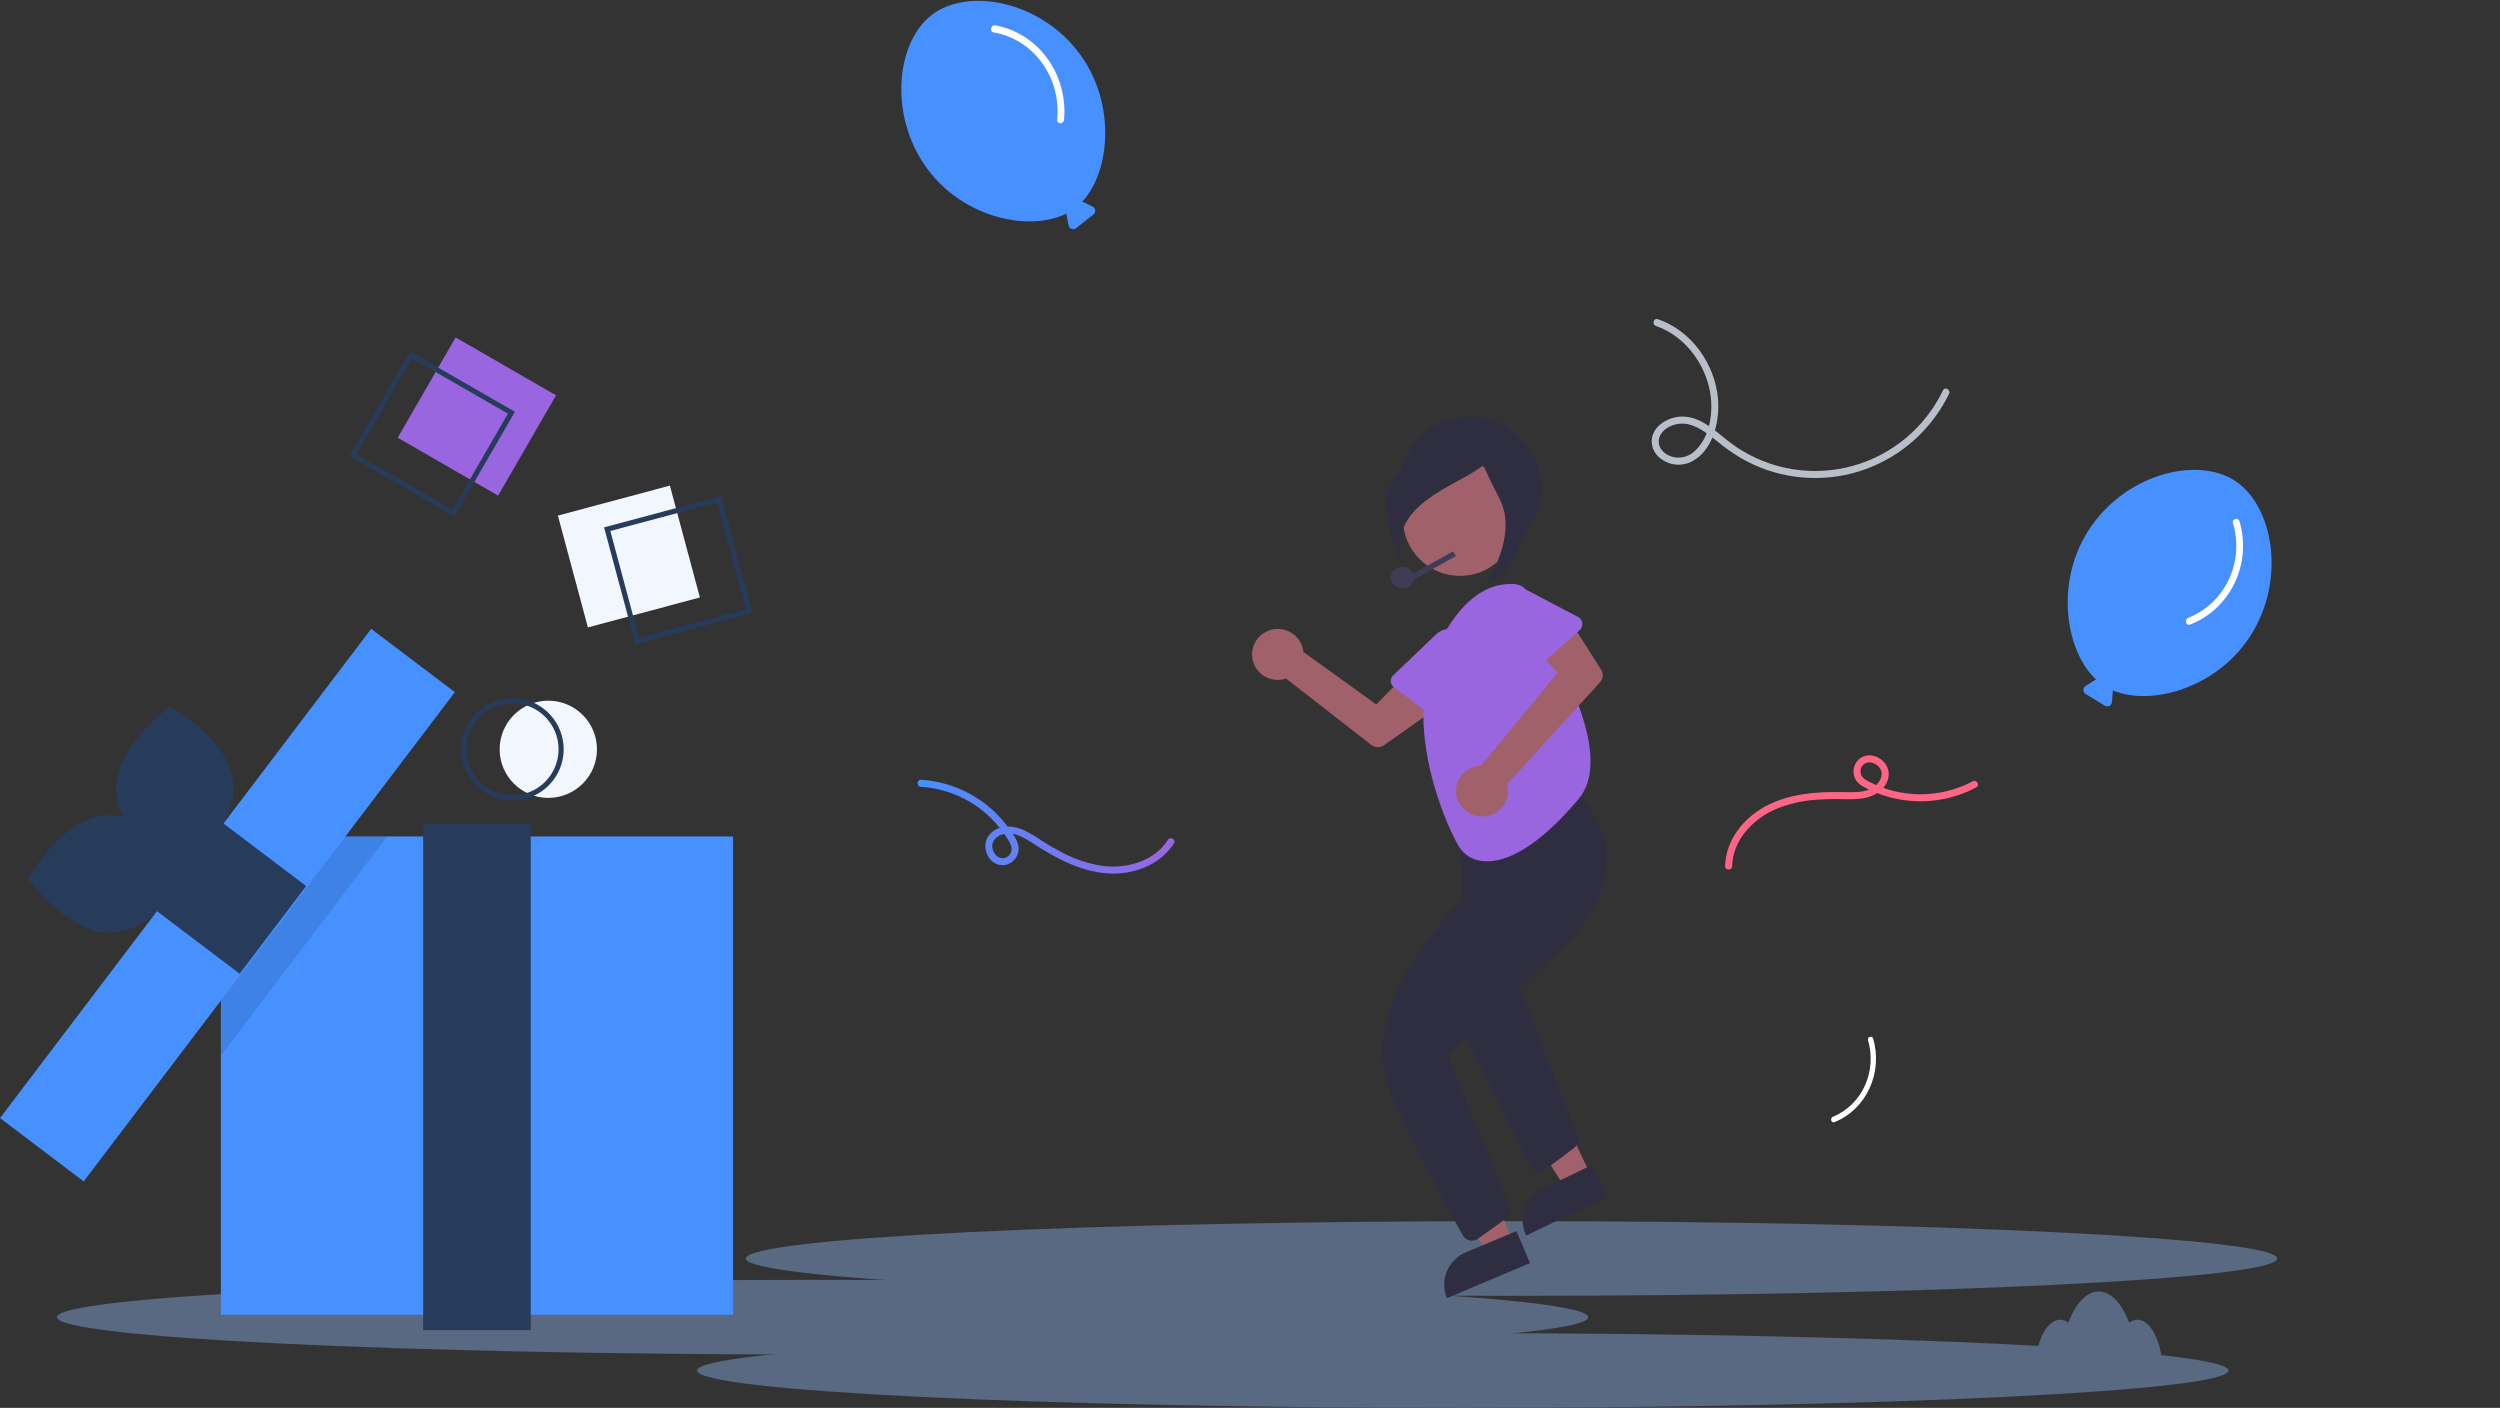 <svg width="776" height="437" viewBox="0 0 776 437" fill="none" xmlns="http://www.w3.org/2000/svg">
<rect x="0" y="0" width="776" height="437" fill="#333333" stroke="none"/>
<g clip-path="url(#clip0)">
<path d="M154.608 153.837L123.441 135.866L141.435 104.74L172.602 122.711L154.608 153.837Z" fill="#9966E0"/>
<path d="M141.039 160.325L159.829 127.823L127.284 109.058L108.494 141.561L141.039 160.325ZM157.657 128.405L140.457 158.156L110.666 140.979L127.866 111.228L157.657 128.405Z" fill="#273B5B"/>
<path d="M170.195 247.663C161.854 247.663 155.092 240.91 155.092 232.58C155.092 224.249 161.854 217.496 170.195 217.496C178.536 217.496 185.298 224.249 185.298 232.58C185.298 240.91 178.536 247.663 170.195 247.663Z" fill="#F2F7FF"/>
<path d="M159.067 248.456C162.211 248.456 165.285 247.525 167.899 245.781C170.513 244.036 172.551 241.556 173.754 238.655C174.958 235.754 175.273 232.562 174.659 229.482C174.046 226.402 172.532 223.573 170.308 221.352C168.085 219.132 165.252 217.62 162.168 217.007C159.084 216.394 155.888 216.709 152.983 217.911C150.078 219.112 147.595 221.147 145.848 223.758C144.101 226.369 143.168 229.439 143.168 232.579C143.173 236.789 144.85 240.824 147.83 243.801C150.81 246.778 154.852 248.452 159.067 248.456ZM159.067 218.29C161.896 218.29 164.663 219.128 167.016 220.698C169.369 222.268 171.203 224.5 172.286 227.111C173.369 229.722 173.652 232.595 173.1 235.367C172.548 238.139 171.185 240.685 169.184 242.683C167.183 244.682 164.633 246.043 161.858 246.594C159.082 247.146 156.205 246.863 153.591 245.781C150.976 244.699 148.742 242.868 147.17 240.518C145.597 238.168 144.758 235.405 144.758 232.579C144.763 228.791 146.272 225.159 148.954 222.48C151.636 219.801 155.273 218.294 159.067 218.29Z" fill="#273B5B"/>
<path d="M469.167 402.229C337.902 402.229 231.49 397.04 231.49 390.639C231.49 384.238 337.902 379.048 469.167 379.048C600.432 379.048 706.844 384.238 706.844 390.639C706.844 397.04 600.432 402.229 469.167 402.229Z" fill="#596982"/>
<path d="M255.337 420.442C124.072 420.442 17.66 415.252 17.66 408.851C17.66 402.45 124.072 397.261 255.337 397.261C386.602 397.261 493.014 402.45 493.014 408.851C493.014 415.252 386.602 420.442 255.337 420.442Z" fill="#596982"/>
<path d="M454.063 437C322.798 437 216.386 431.811 216.386 425.41C216.386 419.008 322.798 413.819 454.063 413.819C585.328 413.819 691.74 419.008 691.74 425.41C691.74 431.811 585.328 437 454.063 437Z" fill="#596982"/>
<path d="M68.558 259.634H227.539V408.087H68.558V259.634Z" fill="#4690FF"/>
<path d="M131.357 255.602H164.743V412.854H131.357V255.602Z" fill="#273B5B"/>
<path d="M639.449 409.639C640.386 409.659 641.291 409.982 642.029 410.56C644.228 404.666 647.632 400.879 651.456 400.879C655.28 400.879 658.683 404.666 660.882 410.56C661.62 409.982 662.525 409.659 663.462 409.639C667.806 409.639 671.328 417.091 671.328 426.283H631.583C631.583 417.091 635.105 409.639 639.449 409.639Z" fill="#596982"/>
<path d="M36.057 245.8C36.912 259.804 55.853 270.046 55.853 270.046C55.853 270.046 73.41 257.582 72.555 243.578C71.701 229.574 52.759 219.332 52.759 219.332C52.759 219.332 35.203 231.795 36.057 245.8Z" fill="#273B5B"/>
<path d="M35.199 289.494C49.224 288.684 59.538 269.799 59.538 269.799C59.538 269.799 47.113 252.227 33.088 253.037C19.063 253.846 8.749 272.731 8.749 272.731C8.749 272.731 21.173 290.303 35.199 289.494Z" fill="#273B5B"/>
<path opacity="0.1" d="M68.558 275.845V327.669L120.171 259.634H80.855L68.558 275.845Z" fill="black"/>
<path d="M-0 347.053L115.211 195.191L141.188 214.848L25.977 366.709L-0 347.053Z" fill="#4690FF"/>
<path d="M47.141 281.629L67.783 254.421L95.027 275.036L74.385 302.244L47.141 281.629Z" fill="#273B5B"/>
<path d="M217.246 185.453L182.484 194.755L173.169 160.038L207.932 150.736L217.246 185.453Z" fill="#F2F7FF"/>
<path d="M197.23 199.946L233.528 190.233L223.802 153.982L187.504 163.695L197.23 199.946ZM231.581 189.11L198.354 198.001L189.451 164.817L222.678 155.926L231.581 189.11Z" fill="#273B5B"/>
<path d="M698.601 197.25C709.788 179.65 705.523 156.811 693.629 149.165C681.735 141.52 659.333 147.216 648.146 164.816C637.792 181.107 641.212 202.218 650.661 210.98C650.479 211.009 650.305 211.073 650.147 211.168L647.38 212.912C647.169 213.045 646.995 213.23 646.875 213.449C646.755 213.669 646.693 213.915 646.695 214.166C646.696 214.416 646.762 214.662 646.884 214.88C647.007 215.098 647.183 215.281 647.395 215.411L653.337 219.052C653.549 219.182 653.791 219.256 654.04 219.265C654.289 219.275 654.536 219.221 654.758 219.107C654.98 218.994 655.17 218.825 655.309 218.618C655.448 218.41 655.531 218.17 655.552 217.921L655.825 214.648C655.832 214.533 655.826 214.419 655.806 214.306C667.684 219.319 688.224 213.576 698.601 197.25Z" fill="#4690FF"/>
<path d="M693.095 162.375C694.852 168.167 694.398 174.428 691.824 179.888C689.251 185.347 684.751 189.597 679.238 191.772C677.979 192.271 678.526 194.376 679.802 193.871C685.846 191.526 690.795 186.906 693.643 180.948C696.491 174.991 697.026 168.144 695.138 161.797C694.743 160.46 692.697 161.03 693.095 162.375Z" fill="white"/>
<path d="M456.359 173.694C468.594 173.694 478.512 163.776 478.512 151.541C478.512 139.306 468.594 129.388 456.359 129.388C444.124 129.388 434.205 139.306 434.205 151.541C434.205 163.776 444.124 173.694 456.359 173.694Z" fill="#2F2E41"/>
<path d="M493.703 364.676L485.768 368.641L467.119 339.05L478.83 333.196L493.703 364.676Z" fill="#A0616A"/>
<path d="M478.72 369.089L494.166 361.583L498.892 371.308L473.721 383.54C473.1 382.263 472.737 380.876 472.653 379.459C472.568 378.041 472.763 376.621 473.227 375.279C473.692 373.937 474.416 372.7 475.358 371.638C476.3 370.576 477.443 369.71 478.72 369.089Z" fill="#2F2E41"/>
<path d="M477.799 363.578C477.543 363.578 477.287 363.548 477.038 363.488C476.561 363.372 476.116 363.152 475.732 362.844C475.349 362.536 475.036 362.147 474.817 361.705L453.563 319.173C453.215 318.471 453.109 317.671 453.263 316.901C453.417 316.131 453.821 315.436 454.411 314.924L466.248 304.872C466.646 304.528 467.121 304.286 467.632 304.167C468.143 304.047 468.675 304.053 469.183 304.184C469.702 304.315 470.182 304.57 470.584 304.928C470.985 305.285 471.295 305.735 471.488 306.239L489.656 352.295C489.941 353.01 489.983 353.799 489.777 354.541C489.571 355.283 489.127 355.935 488.516 356.395L479.766 362.921C479.197 363.347 478.508 363.577 477.799 363.578Z" fill="#2F2E41"/>
<path d="M469.651 385.405L461.488 388.896L444.333 358.604L456.381 353.451L469.651 385.405Z" fill="#A0616A"/>
<path d="M454.895 388.776L470.72 382.107L474.919 392.071L449.13 402.939C448.578 401.631 448.29 400.227 448.281 398.807C448.273 397.387 448.544 395.979 449.079 394.664C449.614 393.349 450.403 392.152 451.401 391.142C452.399 390.131 453.586 389.328 454.895 388.776Z" fill="#2F2E41"/>
<path d="M456.888 385.099C456.31 385.099 455.742 384.946 455.242 384.655C454.742 384.364 454.329 383.946 454.044 383.443C451.052 378.155 442.95 363.458 432.365 341.229C419.803 314.848 447.627 285.608 453.332 280.015C453.589 279.762 453.788 279.458 453.918 279.122C454.048 278.786 454.104 278.427 454.084 278.067L452.848 255.878C452.802 255.072 453.057 254.278 453.564 253.649C454.071 253.02 454.794 252.601 455.593 252.474L488.446 247.157C489.014 247.067 489.596 247.127 490.134 247.33C490.672 247.533 491.147 247.873 491.513 248.315C497.063 255.036 499.448 262.266 498.6 269.805C496.87 285.196 482.334 296.817 480.682 298.092C480.615 298.143 480.551 298.199 480.489 298.257L450.75 326.543C450.378 326.894 450.122 327.35 450.014 327.849C449.907 328.348 449.954 328.868 450.149 329.34L468.547 374.388C468.825 375.066 468.867 375.817 468.664 376.521C468.462 377.225 468.028 377.841 467.432 378.268L458.81 384.479C458.25 384.882 457.578 385.099 456.888 385.099Z" fill="#2F2E41"/>
<path d="M427.685 231.925C426.951 231.926 426.238 231.682 425.66 231.233L399.202 210.621C398.955 210.707 398.704 210.78 398.449 210.84C396.911 211.199 395.301 211.097 393.821 210.548C392.341 209.999 391.059 209.027 390.137 207.756C389.214 206.485 388.693 204.971 388.638 203.405C388.584 201.84 388.999 200.294 389.831 198.963C390.662 197.631 391.874 196.574 393.312 195.926C394.75 195.277 396.349 195.065 397.908 195.317C399.468 195.57 400.916 196.275 402.071 197.343C403.226 198.412 404.036 199.796 404.397 201.32C404.477 201.664 404.533 202.013 404.564 202.365L427.182 218.655L435.829 209.867L444.333 220.905L429.581 231.327C429.027 231.717 428.365 231.926 427.685 231.925Z" fill="#A0616A"/>
<path d="M453.194 178.758C462.982 178.758 470.916 170.823 470.916 161.035C470.916 151.247 462.982 143.313 453.194 143.313C443.406 143.313 435.471 151.247 435.471 161.035C435.471 170.823 443.406 178.758 453.194 178.758Z" fill="#A0616A"/>
<path d="M461.645 267.37C460.2 267.381 458.765 267.121 457.413 266.602C455.397 265.808 453.712 264.338 452.637 262.435C447.149 252.728 435.319 222.645 446.336 200.308C453.755 185.267 461.962 181.691 467.54 181.34C472.69 181.017 473.688 182.173 475.408 186.87C476.363 189.475 478.218 193.198 480.368 197.51C488.082 212.99 499.741 236.382 489.986 248.016C479.453 260.577 469.408 267.369 461.645 267.37Z" fill="#9966E0"/>
<path d="M448.052 224.329C447.527 224.329 447.017 224.158 446.599 223.842L432.617 213.265C432.342 213.057 432.116 212.793 431.954 212.49C431.792 212.187 431.697 211.853 431.678 211.511C431.658 211.169 431.713 210.827 431.839 210.508C431.965 210.188 432.159 209.9 432.408 209.662L445.846 196.831C446.76 195.959 447.935 195.406 449.194 195.255C450.454 195.105 451.728 195.366 452.825 195.998C453.921 196.63 454.78 197.599 455.271 198.758C455.762 199.918 455.859 201.204 455.546 202.423L450.379 222.538C450.247 223.05 449.947 223.505 449.525 223.829C449.104 224.154 448.586 224.33 448.052 224.329Z" fill="#9966E0"/>
<path d="M459.974 253.446C458.232 253.438 456.539 252.879 455.147 251.852C453.755 250.826 452.739 249.386 452.249 247.747C451.932 246.678 451.849 245.555 452.005 244.451C452.162 243.348 452.554 242.29 453.157 241.346C453.76 240.401 454.559 239.593 455.503 238.972C456.447 238.352 457.514 237.934 458.634 237.746H458.635C458.99 237.689 459.348 237.655 459.708 237.646L483.532 208.807L475.576 200.406L487.324 192.683L497.005 207.892C497.38 208.487 497.55 209.184 497.489 209.88C497.428 210.577 497.139 211.235 496.666 211.758L467.768 243.448C467.84 243.697 467.899 243.95 467.945 244.205C468.136 245.303 468.089 246.428 467.806 247.507C467.522 248.586 467.01 249.594 466.302 250.465C465.593 251.336 464.705 252.051 463.695 252.562C462.686 253.073 461.577 253.37 460.442 253.432C460.286 253.441 460.129 253.446 459.974 253.446Z" fill="#A0616A"/>
<path d="M475.732 207.873C475.332 207.873 474.938 207.765 474.589 207.56C474.24 207.355 473.946 207.06 473.735 206.703L464.166 190.409C463.556 189.364 463.264 188.149 463.331 186.926C463.398 185.703 463.819 184.531 464.539 183.566C465.353 182.487 466.496 181.735 467.775 181.434C469.055 181.134 470.394 181.303 471.569 181.915L489.876 191.522C490.222 191.704 490.52 191.973 490.744 192.305C490.967 192.638 491.108 193.023 491.155 193.427C491.201 193.831 491.152 194.24 491.011 194.619C490.87 194.998 490.641 195.334 490.346 195.597L477.25 207.286C476.826 207.665 476.288 207.873 475.732 207.873Z" fill="#9966E0"/>
<path d="M438.885 179.868L451.928 172.569L450.974 171.162L438.694 178.033C438.371 177.294 437.765 176.684 436.988 176.317C436.211 175.951 435.313 175.851 434.462 176.037C433.61 176.223 432.86 176.682 432.351 177.329C431.842 177.977 431.607 178.77 431.69 179.562C431.773 180.354 432.167 181.093 432.801 181.642C433.435 182.191 434.266 182.514 435.142 182.551C436.017 182.588 436.877 182.338 437.565 181.845C438.253 181.352 438.721 180.65 438.885 179.868L438.885 179.868Z" fill="#3F3D56"/>
<path d="M465.853 134.451C465.853 134.451 457.558 142.635 439.55 145.219C421.543 147.803 435.692 176.226 435.692 176.226C435.692 176.226 430.547 165.89 440.837 156.846C451.127 147.803 465.853 146.079 465.853 134.451Z" fill="#2F2E41"/>
<path d="M457.465 128.122C457.465 128.122 462.354 146.277 469.686 148.87C477.019 151.464 473.352 178.696 461.132 181.289C461.132 181.289 471.519 166.377 465.409 154.706C459.298 143.035 455.632 133.957 457.465 128.122Z" fill="#2F2E41"/>
<path d="M579.839 322.886C581.219 327.564 580.863 332.621 578.841 337.031C576.818 341.44 573.283 344.872 568.952 346.63C567.962 347.032 568.392 348.733 569.394 348.325C574.143 346.431 578.032 342.699 580.27 337.887C582.508 333.076 582.928 327.545 581.444 322.419C581.134 321.339 579.527 321.799 579.839 322.886Z" fill="white"/>
<path d="M335.137 16.715C322.887 0.123 300.467 -3.881 289.326 4.545C278.185 12.971 275.626 35.868 287.876 52.46C299.215 67.818 319.758 72.006 331.073 66.252C331.036 66.432 331.034 66.617 331.066 66.797L331.704 69.99C331.753 70.233 331.862 70.46 332.021 70.648C332.181 70.837 332.385 70.981 332.615 71.067C332.846 71.153 333.094 71.178 333.336 71.14C333.578 71.102 333.807 71.001 334 70.848L339.402 66.577C339.596 66.424 339.747 66.224 339.842 65.995C339.938 65.766 339.974 65.517 339.947 65.27C339.92 65.023 339.831 64.787 339.689 64.585C339.547 64.383 339.356 64.221 339.135 64.114L336.229 62.715C336.126 62.669 336.019 62.635 335.909 62.614C344.631 53.281 346.501 32.106 335.137 16.715Z" fill="#4690FF"/>
<path d="M308.392 10.06C314.359 11.057 319.734 14.425 323.408 19.468C327.082 24.511 328.775 30.845 328.136 37.162C328.005 38.609 330.156 38.6 330.286 37.162C330.901 30.353 329.045 23.551 325.091 18.121C321.136 12.69 315.375 9.033 308.964 7.881C307.611 7.639 307.029 9.817 308.392 10.06Z" fill="white"/>
<path d="M285.873 244.231C291.252 244.571 296.473 246.186 301.11 248.945C305.747 251.703 309.667 255.526 312.548 260.1C313.356 261.396 314.41 262.821 313.851 264.417C313.656 265.029 313.26 265.556 312.729 265.913C312.197 266.27 311.56 266.435 310.922 266.381C309.274 266.18 308.211 264.56 308.007 263.009C307.777 261.248 309.014 259.867 310.54 259.213C314.27 257.615 318.034 260.084 321.073 262.055C327.996 266.546 335.612 270.608 344.001 271.12C351.763 271.593 360.087 268.537 364.405 261.777C365.16 260.594 363.285 259.501 362.533 260.678C358.251 267.382 349.595 269.79 342.069 268.754C337.583 268.043 333.252 266.566 329.263 264.388C327.195 263.31 325.188 262.114 323.223 260.858C321.352 259.547 319.369 258.406 317.298 257.447C313.843 256.021 309.269 256.133 306.856 259.414C304.604 262.476 306.344 267.573 310.11 268.434C313.679 269.249 316.805 265.878 316.071 262.354C315.695 260.551 314.343 258.787 313.297 257.313C310.153 252.872 306.057 249.195 301.311 246.554C296.565 243.913 291.289 242.375 285.873 242.054C284.479 241.984 284.482 244.162 285.873 244.231H285.873Z" fill="url(#paint0_linear)"/>
<path d="M612.318 242.531C607.301 245.186 601.699 246.566 596.013 246.547C590.328 246.528 584.735 245.11 579.737 242.421C578.605 241.802 577.653 241.095 577.525 239.723C577.459 239.158 577.566 238.586 577.833 238.082C578.1 237.578 578.515 237.166 579.022 236.901C580.594 236.139 582.465 237.027 583.447 238.328C584.504 239.727 584.081 241.541 583.103 242.858C580.574 246.265 575.793 245.942 572.01 245.866C563.862 245.702 555.295 246.348 547.996 250.276C541.138 253.966 535.63 260.888 535.478 268.853C535.451 270.251 537.641 270.251 537.667 268.853C537.818 260.993 543.804 254.516 550.697 251.361C554.975 249.521 559.55 248.453 564.206 248.207C566.479 248.039 568.759 247.995 571.038 248.022C573.311 248.142 575.589 248.094 577.854 247.878C581.762 247.347 585.964 244.849 586.252 240.536C586.514 236.633 582.045 233.323 578.362 234.827C577.688 235.127 577.086 235.569 576.599 236.121C576.112 236.673 575.752 237.322 575.541 238.026C575.331 238.729 575.276 239.469 575.381 240.195C575.485 240.921 575.747 241.617 576.147 242.233C577.132 243.723 578.884 244.485 580.453 245.222C585.629 247.657 591.309 248.852 597.036 248.71C602.762 248.569 608.376 247.095 613.423 244.407C614.659 243.734 613.555 241.857 612.318 242.531V242.531Z" fill="#FF6584"/>
<path d="M514 101.175C523.752 104.551 530.582 114.499 531.161 124.742C531.456 129.94 530.23 135.95 526.377 139.691C525.524 140.6 524.46 141.28 523.28 141.671C522.1 142.061 520.843 142.149 519.621 141.926C517.493 141.461 515.272 140.001 514.909 137.681C514.557 135.441 516.079 133.589 517.924 132.568C518.971 131.997 520.122 131.644 521.308 131.53C522.494 131.417 523.691 131.546 524.827 131.909C527.836 132.85 530.384 134.87 532.813 136.819C535.184 138.797 537.705 140.586 540.354 142.169C550.802 148.224 563.187 149.932 574.868 146.929C586.55 143.925 596.603 136.448 602.884 126.092C603.647 124.849 604.346 123.57 604.982 122.256C605.594 121 603.725 119.893 603.11 121.155C600.353 126.883 596.405 131.947 591.533 136.005C586.66 140.062 580.977 143.018 574.87 144.671C568.763 146.324 562.373 146.637 556.136 145.587C549.898 144.537 543.957 142.149 538.717 138.586C533.671 135.183 528.832 129.337 522.269 129.296C517.436 129.265 511.623 132.941 512.861 138.474C513.424 140.991 515.539 142.805 517.856 143.676C519.102 144.141 520.433 144.325 521.758 144.216C523.082 144.106 524.366 143.706 525.52 143.043C530.638 140.151 532.873 133.731 533.298 128.153C534.132 117.191 527.974 105.821 518.299 100.682C517.101 100.05 515.856 99.511 514.576 99.071C513.254 98.614 512.686 100.72 514 101.175V101.175Z" fill="#B8BFC9"/>
</g>
<defs>
<linearGradient id="paint0_linear" x1="284.829" y1="256.61" x2="364.581" y2="256.61" gradientUnits="userSpaceOnUse">
<stop stop-color="#4690FF"/>
<stop offset="1" stop-color="#9966E0"/>
</linearGradient>
<clipPath id="clip0">
<rect width="776" height="437" fill="white" transform="matrix(-1 0 0 1 776 0)"/>
</clipPath>
</defs>
</svg>
